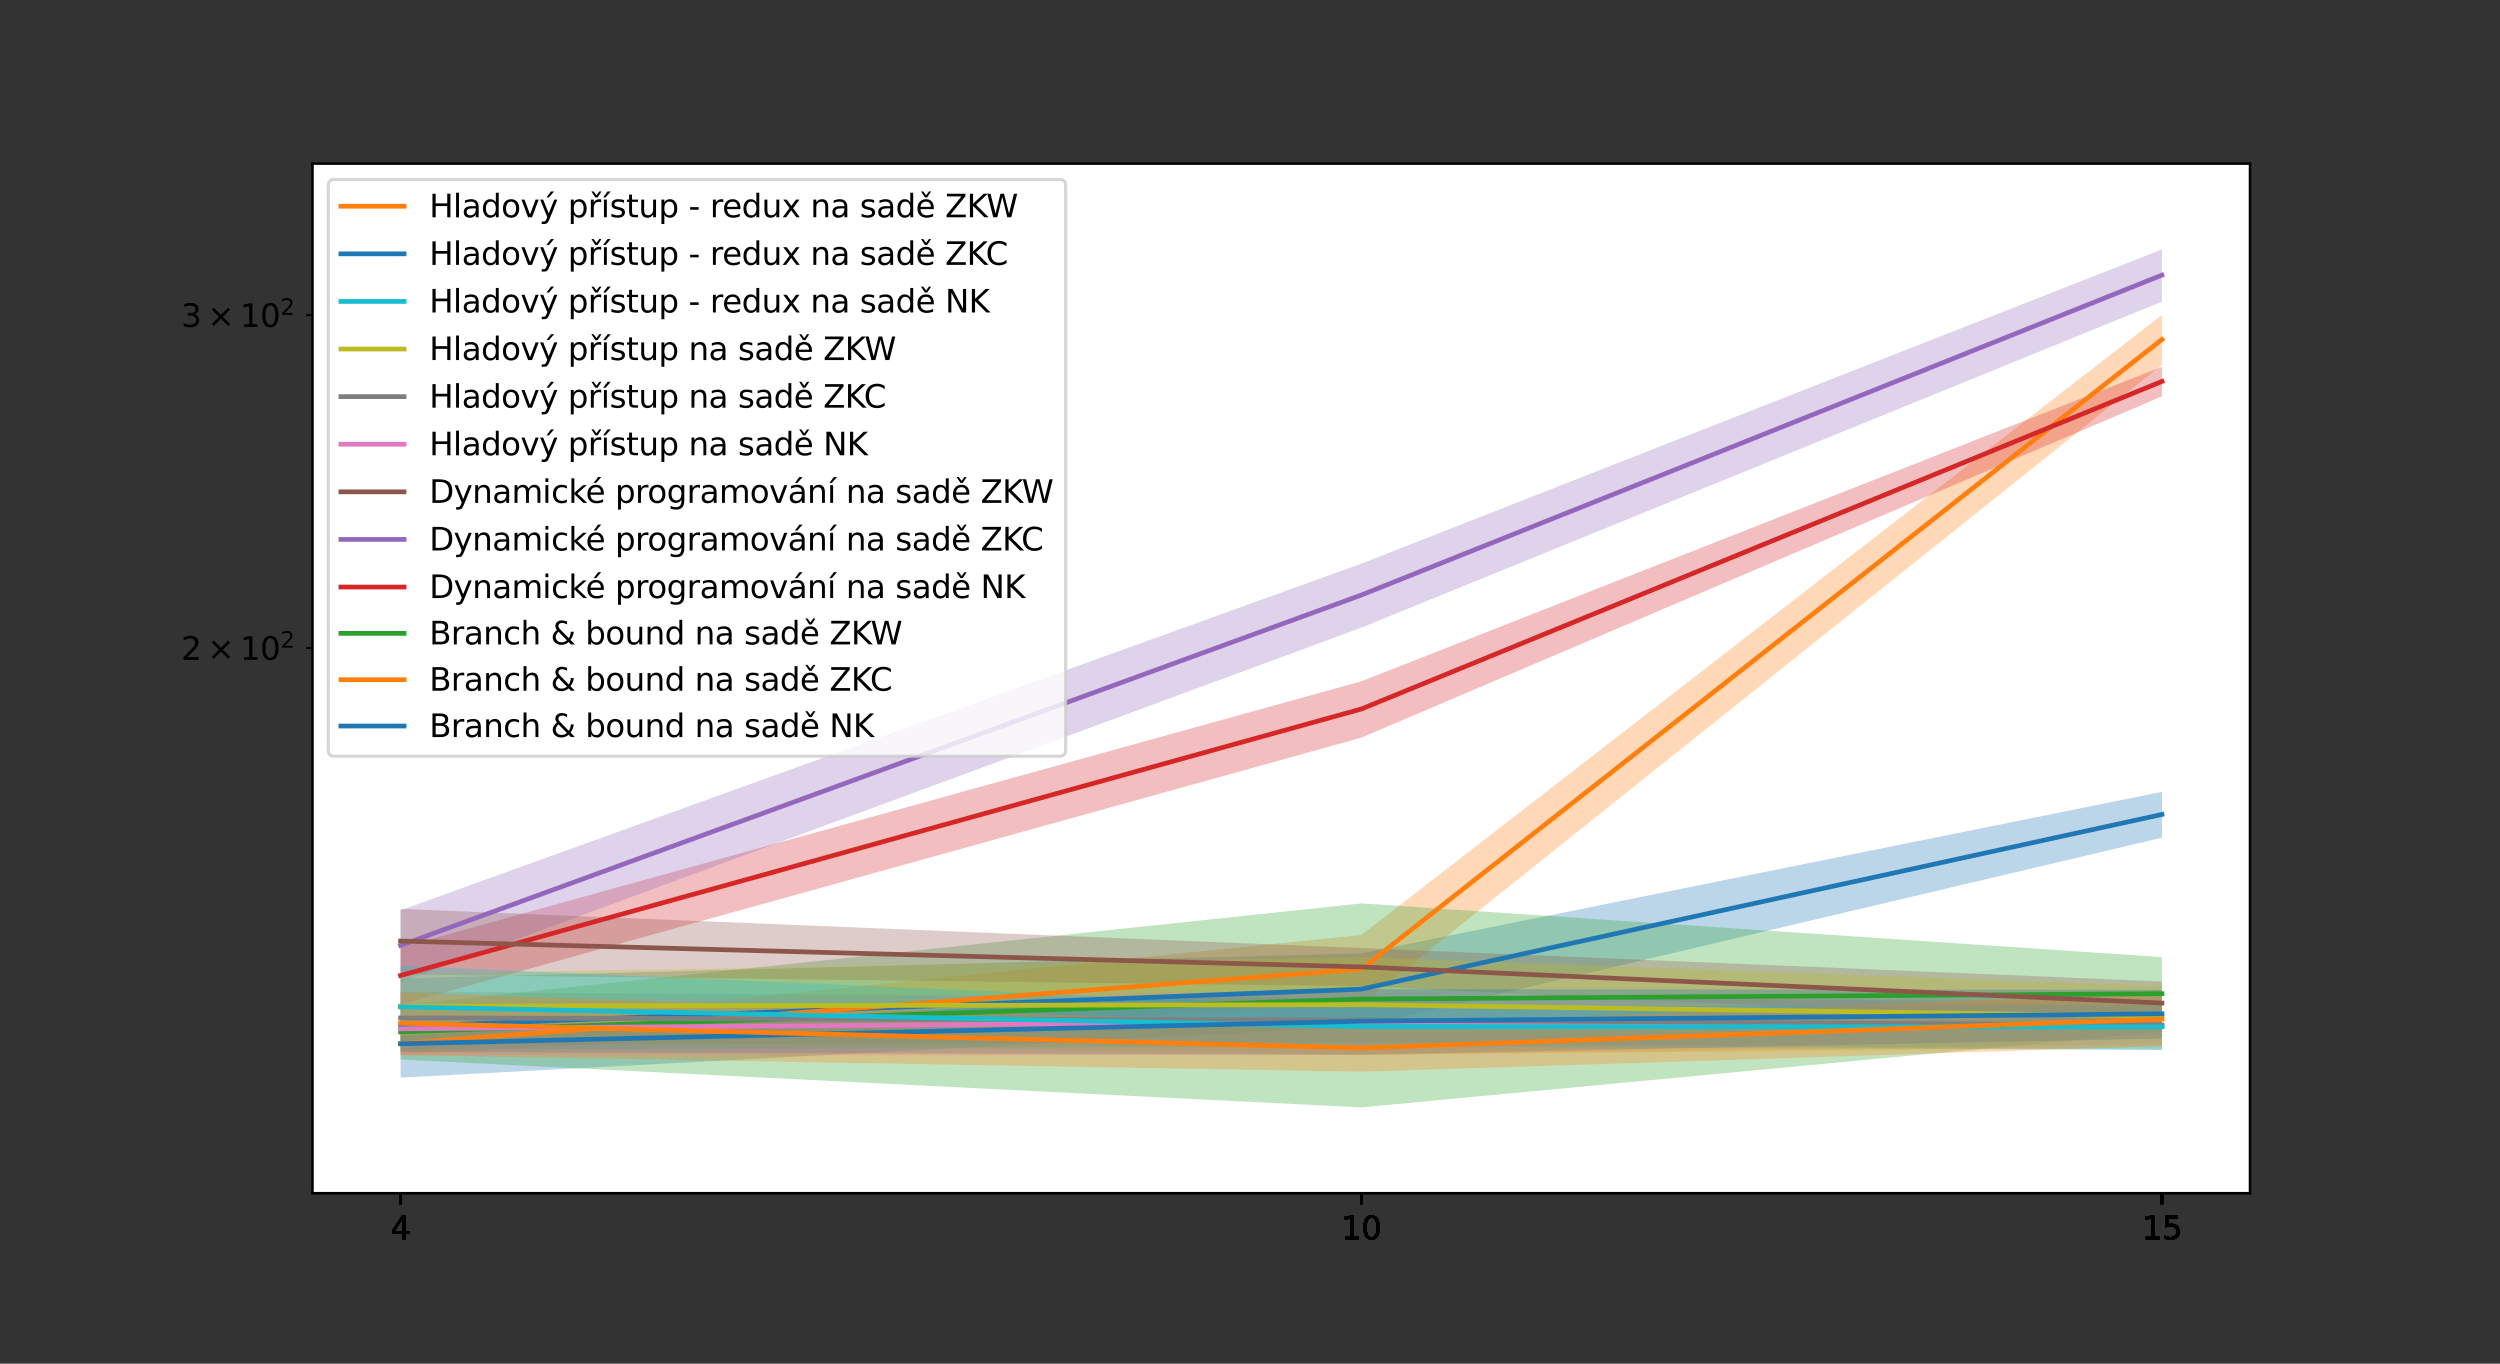<?xml version="1.0" encoding="utf-8" standalone="no"?>
<!DOCTYPE svg PUBLIC "-//W3C//DTD SVG 1.1//EN"
  "http://www.w3.org/Graphics/SVG/1.1/DTD/svg11.dtd">
<svg height="432pt" version="1.1" viewBox="0 0 792 432" width="792pt" xmlns="http://www.w3.org/2000/svg" xmlns:xlink="http://www.w3.org/1999/xlink">
 <rect x="0" y="0" width="792" height="432" fill="#333333" stroke="none"/>
 <defs>
  <style type="text/css">*{stroke-linecap:butt;stroke-linejoin:round;}</style>
 </defs>
 <g id="figure_1">
  <g id="patch_1">
   <path d="M 0 432 
L 792 432 
L 792 0 
L 0 0 
z
" style="fill:none;"/>
  </g>
  <g id="axes_1">
   <g id="patch_2">
    <path d="M 99 378 
L 712.8 378 
L 712.8 51.84 
L 99 51.84 
z
" style="fill:#ffffff;"/>
   </g>
   <g id="PolyCollection_1">
    <path clip-path="url(#pf0e5be1312)" d="M 126.9 341.39 
L 126.9 309.968 
L 431.264 302.02 
L 684.9 250.852 
L 684.9 265.38 
L 684.9 265.38 
L 431.264 325.205 
L 126.9 341.39 
z
" style="fill:#1f77b4;fill-opacity:0.3;"/>
   </g>
   <g id="PolyCollection_2">
    <path clip-path="url(#pf0e5be1312)" d="M 126.9 334.034 
L 126.9 327.213 
L 431.264 296.2 
L 684.9 99.759 
L 684.9 115.552 
L 684.9 115.552 
L 431.264 318.206 
L 126.9 334.034 
z
" style="fill:#ff7f0e;fill-opacity:0.3;"/>
   </g>
   <g id="PolyCollection_3">
    <path clip-path="url(#pf0e5be1312)" d="M 126.9 335.661 
L 126.9 318.427 
L 431.264 286.195 
L 684.9 303.211 
L 684.9 326.922 
L 684.9 326.922 
L 431.264 350.82 
L 126.9 335.661 
z
" style="fill:#2ca02c;fill-opacity:0.3;"/>
   </g>
   <g id="PolyCollection_4">
    <path clip-path="url(#pf0e5be1312)" d="M 126.9 318.246 
L 126.9 300.14 
L 431.264 215.839 
L 684.9 116.179 
L 684.9 125.559 
L 684.9 125.559 
L 431.264 233.69 
L 126.9 318.246 
z
" style="fill:#d62728;fill-opacity:0.3;"/>
   </g>
   <g id="PolyCollection_5">
    <path clip-path="url(#pf0e5be1312)" d="M 126.9 311.137 
L 126.9 288.37 
L 431.264 178.57 
L 684.9 79.02 
L 684.9 95.556 
L 684.9 95.556 
L 431.264 198.843 
L 126.9 311.137 
z
" style="fill:#9467bd;fill-opacity:0.3;"/>
   </g>
   <g id="PolyCollection_6">
    <path clip-path="url(#pf0e5be1312)" d="M 126.9 308.726 
L 126.9 287.941 
L 431.264 300.346 
L 684.9 310.942 
L 684.9 324.772 
L 684.9 324.772 
L 431.264 312.43 
L 126.9 308.726 
z
" style="fill:#8c564b;fill-opacity:0.3;"/>
   </g>
   <g id="PolyCollection_7">
    <path clip-path="url(#pf0e5be1312)" d="M 126.9 334.376 
L 126.9 317.705 
L 431.264 313.551 
L 684.9 319.111 
L 684.9 330.812 
L 684.9 330.812 
L 431.264 334.226 
L 126.9 334.376 
z
" style="fill:#e377c2;fill-opacity:0.3;"/>
   </g>
   <g id="PolyCollection_8">
    <path clip-path="url(#pf0e5be1312)" d="M 126.9 331.044 
L 126.9 314.183 
L 431.264 316.286 
L 684.9 317.105 
L 684.9 332.588 
L 684.9 332.588 
L 431.264 330.243 
L 126.9 331.044 
z
" style="fill:#7f7f7f;fill-opacity:0.3;"/>
   </g>
   <g id="PolyCollection_9">
    <path clip-path="url(#pf0e5be1312)" d="M 126.9 329.404 
L 126.9 308.552 
L 431.264 303.268 
L 684.9 312.371 
L 684.9 331.846 
L 684.9 331.846 
L 431.264 334.184 
L 126.9 329.404 
z
" style="fill:#bcbd22;fill-opacity:0.3;"/>
   </g>
   <g id="PolyCollection_10">
    <path clip-path="url(#pf0e5be1312)" d="M 126.9 332.63 
L 126.9 305.992 
L 431.264 319.091 
L 684.9 318.206 
L 684.9 332.651 
L 684.9 332.651 
L 431.264 331.466 
L 126.9 332.63 
z
" style="fill:#17becf;fill-opacity:0.3;"/>
   </g>
   <g id="PolyCollection_11">
    <path clip-path="url(#pf0e5be1312)" d="M 126.9 333.31 
L 126.9 328.045 
L 431.264 313.334 
L 684.9 313.571 
L 684.9 329.006 
L 684.9 329.006 
L 431.264 334.12 
L 126.9 333.31 
z
" style="fill:#1f77b4;fill-opacity:0.3;"/>
   </g>
   <g id="PolyCollection_12">
    <path clip-path="url(#pf0e5be1312)" d="M 126.9 334.269 
L 126.9 314.42 
L 431.264 324.69 
L 684.9 314.578 
L 684.9 331.381 
L 684.9 331.381 
L 431.264 339.51 
L 126.9 334.269 
z
" style="fill:#ff7f0e;fill-opacity:0.3;"/>
   </g>
   <g id="matplotlib.axis_1">
    <g id="xtick_1">
     <g id="line2d_1">
      <defs>
       <path d="M 0 0 
L 0 3.5 
" id="mc6bce3261a" style="stroke:#000000;stroke-width:0.8;"/>
      </defs>
      <g>
       <use style="stroke:#000000;stroke-width:0.8;" x="126.9" xlink:href="#mc6bce3261a" y="378"/>
      </g>
     </g>
     <g id="text_1">
      <!-- 4 -->
      <g transform="translate(123.719 392.598)scale(0.1 -0.1)">
       <defs>
        <path d="M 2419 4116 
L 825 1625 
L 2419 1625 
L 2419 4116 
z
M 2253 4666 
L 3047 4666 
L 3047 1625 
L 3713 1625 
L 3713 1100 
L 3047 1100 
L 3047 0 
L 2419 0 
L 2419 1100 
L 313 1100 
L 313 1709 
L 2253 4666 
z
" id="DejaVuSans-34" transform="scale(0.016)"/>
       </defs>
       <use xlink:href="#DejaVuSans-34"/>
      </g>
     </g>
    </g>
    <g id="xtick_2">
     <g id="line2d_2">
      <g>
       <use style="stroke:#000000;stroke-width:0.8;" x="431.264" xlink:href="#mc6bce3261a" y="378"/>
      </g>
     </g>
     <g id="text_2">
      <!-- 10 -->
      <g transform="translate(424.901 392.598)scale(0.1 -0.1)">
       <defs>
        <path d="M 794 531 
L 1825 531 
L 1825 4091 
L 703 3866 
L 703 4441 
L 1819 4666 
L 2450 4666 
L 2450 531 
L 3481 531 
L 3481 0 
L 794 0 
L 794 531 
z
" id="DejaVuSans-31" transform="scale(0.016)"/>
        <path d="M 2034 4250 
Q 1547 4250 1301 3770 
Q 1056 3291 1056 2328 
Q 1056 1369 1301 889 
Q 1547 409 2034 409 
Q 2525 409 2770 889 
Q 3016 1369 3016 2328 
Q 3016 3291 2770 3770 
Q 2525 4250 2034 4250 
z
M 2034 4750 
Q 2819 4750 3233 4129 
Q 3647 3509 3647 2328 
Q 3647 1150 3233 529 
Q 2819 -91 2034 -91 
Q 1250 -91 836 529 
Q 422 1150 422 2328 
Q 422 3509 836 4129 
Q 1250 4750 2034 4750 
z
" id="DejaVuSans-30" transform="scale(0.016)"/>
       </defs>
       <use xlink:href="#DejaVuSans-31"/>
       <use x="63.623" xlink:href="#DejaVuSans-30"/>
      </g>
     </g>
    </g>
    <g id="xtick_3">
     <g id="line2d_3">
      <g>
       <use style="stroke:#000000;stroke-width:0.8;" x="684.9" xlink:href="#mc6bce3261a" y="378"/>
      </g>
     </g>
     <g id="text_3">
      <!-- 15 -->
      <g transform="translate(678.538 392.598)scale(0.1 -0.1)">
       <defs>
        <path d="M 691 4666 
L 3169 4666 
L 3169 4134 
L 1269 4134 
L 1269 2991 
Q 1406 3038 1543 3061 
Q 1681 3084 1819 3084 
Q 2600 3084 3056 2656 
Q 3513 2228 3513 1497 
Q 3513 744 3044 326 
Q 2575 -91 1722 -91 
Q 1428 -91 1123 -41 
Q 819 9 494 109 
L 494 744 
Q 775 591 1075 516 
Q 1375 441 1709 441 
Q 2250 441 2565 725 
Q 2881 1009 2881 1497 
Q 2881 1984 2565 2268 
Q 2250 2553 1709 2553 
Q 1456 2553 1204 2497 
Q 953 2441 691 2322 
L 691 4666 
z
" id="DejaVuSans-35" transform="scale(0.016)"/>
       </defs>
       <use xlink:href="#DejaVuSans-31"/>
       <use x="63.623" xlink:href="#DejaVuSans-35"/>
      </g>
     </g>
    </g>
    <g id="xtick_4">
     <g id="line2d_4">
      <g>
       <use style="stroke:#000000;stroke-width:0.8;" x="126.9" xlink:href="#mc6bce3261a" y="378"/>
      </g>
     </g>
     <g id="text_4">
      <!-- 4 -->
      <g transform="translate(123.719 392.598)scale(0.1 -0.1)">
       <use xlink:href="#DejaVuSans-34"/>
      </g>
     </g>
    </g>
    <g id="xtick_5">
     <g id="line2d_5">
      <g>
       <use style="stroke:#000000;stroke-width:0.8;" x="431.264" xlink:href="#mc6bce3261a" y="378"/>
      </g>
     </g>
     <g id="text_5">
      <!-- 10 -->
      <g transform="translate(424.901 392.598)scale(0.1 -0.1)">
       <use xlink:href="#DejaVuSans-31"/>
       <use x="63.623" xlink:href="#DejaVuSans-30"/>
      </g>
     </g>
    </g>
    <g id="xtick_6">
     <g id="line2d_6">
      <g>
       <use style="stroke:#000000;stroke-width:0.8;" x="684.9" xlink:href="#mc6bce3261a" y="378"/>
      </g>
     </g>
     <g id="text_6">
      <!-- 15 -->
      <g transform="translate(678.538 392.598)scale(0.1 -0.1)">
       <use xlink:href="#DejaVuSans-31"/>
       <use x="63.623" xlink:href="#DejaVuSans-35"/>
      </g>
     </g>
    </g>
    <g id="xtick_7">
     <g id="line2d_7">
      <g>
       <use style="stroke:#000000;stroke-width:0.8;" x="126.9" xlink:href="#mc6bce3261a" y="378"/>
      </g>
     </g>
     <g id="text_7">
      <!-- 4 -->
      <g transform="translate(123.719 392.598)scale(0.1 -0.1)">
       <use xlink:href="#DejaVuSans-34"/>
      </g>
     </g>
    </g>
    <g id="xtick_8">
     <g id="line2d_8">
      <g>
       <use style="stroke:#000000;stroke-width:0.8;" x="431.264" xlink:href="#mc6bce3261a" y="378"/>
      </g>
     </g>
     <g id="text_8">
      <!-- 10 -->
      <g transform="translate(424.901 392.598)scale(0.1 -0.1)">
       <use xlink:href="#DejaVuSans-31"/>
       <use x="63.623" xlink:href="#DejaVuSans-30"/>
      </g>
     </g>
    </g>
    <g id="xtick_9">
     <g id="line2d_9">
      <g>
       <use style="stroke:#000000;stroke-width:0.8;" x="684.9" xlink:href="#mc6bce3261a" y="378"/>
      </g>
     </g>
     <g id="text_9">
      <!-- 15 -->
      <g transform="translate(678.538 392.598)scale(0.1 -0.1)">
       <use xlink:href="#DejaVuSans-31"/>
       <use x="63.623" xlink:href="#DejaVuSans-35"/>
      </g>
     </g>
    </g>
    <g id="xtick_10">
     <g id="line2d_10">
      <g>
       <use style="stroke:#000000;stroke-width:0.8;" x="126.9" xlink:href="#mc6bce3261a" y="378"/>
      </g>
     </g>
     <g id="text_10">
      <!-- 4 -->
      <g transform="translate(123.719 392.598)scale(0.1 -0.1)">
       <use xlink:href="#DejaVuSans-34"/>
      </g>
     </g>
    </g>
    <g id="xtick_11">
     <g id="line2d_11">
      <g>
       <use style="stroke:#000000;stroke-width:0.8;" x="431.264" xlink:href="#mc6bce3261a" y="378"/>
      </g>
     </g>
     <g id="text_11">
      <!-- 10 -->
      <g transform="translate(424.901 392.598)scale(0.1 -0.1)">
       <use xlink:href="#DejaVuSans-31"/>
       <use x="63.623" xlink:href="#DejaVuSans-30"/>
      </g>
     </g>
    </g>
    <g id="xtick_12">
     <g id="line2d_12">
      <g>
       <use style="stroke:#000000;stroke-width:0.8;" x="684.9" xlink:href="#mc6bce3261a" y="378"/>
      </g>
     </g>
     <g id="text_12">
      <!-- 15 -->
      <g transform="translate(678.538 392.598)scale(0.1 -0.1)">
       <use xlink:href="#DejaVuSans-31"/>
       <use x="63.623" xlink:href="#DejaVuSans-35"/>
      </g>
     </g>
    </g>
    <g id="xtick_13">
     <g id="line2d_13">
      <g>
       <use style="stroke:#000000;stroke-width:0.8;" x="126.9" xlink:href="#mc6bce3261a" y="378"/>
      </g>
     </g>
     <g id="text_13">
      <!-- 4 -->
      <g transform="translate(123.719 392.598)scale(0.1 -0.1)">
       <use xlink:href="#DejaVuSans-34"/>
      </g>
     </g>
    </g>
    <g id="xtick_14">
     <g id="line2d_14">
      <g>
       <use style="stroke:#000000;stroke-width:0.8;" x="431.264" xlink:href="#mc6bce3261a" y="378"/>
      </g>
     </g>
     <g id="text_14">
      <!-- 10 -->
      <g transform="translate(424.901 392.598)scale(0.1 -0.1)">
       <use xlink:href="#DejaVuSans-31"/>
       <use x="63.623" xlink:href="#DejaVuSans-30"/>
      </g>
     </g>
    </g>
    <g id="xtick_15">
     <g id="line2d_15">
      <g>
       <use style="stroke:#000000;stroke-width:0.8;" x="684.9" xlink:href="#mc6bce3261a" y="378"/>
      </g>
     </g>
     <g id="text_15">
      <!-- 15 -->
      <g transform="translate(678.538 392.598)scale(0.1 -0.1)">
       <use xlink:href="#DejaVuSans-31"/>
       <use x="63.623" xlink:href="#DejaVuSans-35"/>
      </g>
     </g>
    </g>
    <g id="xtick_16">
     <g id="line2d_16">
      <g>
       <use style="stroke:#000000;stroke-width:0.8;" x="126.9" xlink:href="#mc6bce3261a" y="378"/>
      </g>
     </g>
     <g id="text_16">
      <!-- 4 -->
      <g transform="translate(123.719 392.598)scale(0.1 -0.1)">
       <use xlink:href="#DejaVuSans-34"/>
      </g>
     </g>
    </g>
    <g id="xtick_17">
     <g id="line2d_17">
      <g>
       <use style="stroke:#000000;stroke-width:0.8;" x="431.264" xlink:href="#mc6bce3261a" y="378"/>
      </g>
     </g>
     <g id="text_17">
      <!-- 10 -->
      <g transform="translate(424.901 392.598)scale(0.1 -0.1)">
       <use xlink:href="#DejaVuSans-31"/>
       <use x="63.623" xlink:href="#DejaVuSans-30"/>
      </g>
     </g>
    </g>
    <g id="xtick_18">
     <g id="line2d_18">
      <g>
       <use style="stroke:#000000;stroke-width:0.8;" x="684.9" xlink:href="#mc6bce3261a" y="378"/>
      </g>
     </g>
     <g id="text_18">
      <!-- 15 -->
      <g transform="translate(678.538 392.598)scale(0.1 -0.1)">
       <use xlink:href="#DejaVuSans-31"/>
       <use x="63.623" xlink:href="#DejaVuSans-35"/>
      </g>
     </g>
    </g>
    <g id="xtick_19">
     <g id="line2d_19">
      <g>
       <use style="stroke:#000000;stroke-width:0.8;" x="126.9" xlink:href="#mc6bce3261a" y="378"/>
      </g>
     </g>
     <g id="text_19">
      <!-- 4 -->
      <g transform="translate(123.719 392.598)scale(0.1 -0.1)">
       <use xlink:href="#DejaVuSans-34"/>
      </g>
     </g>
    </g>
    <g id="xtick_20">
     <g id="line2d_20">
      <g>
       <use style="stroke:#000000;stroke-width:0.8;" x="431.264" xlink:href="#mc6bce3261a" y="378"/>
      </g>
     </g>
     <g id="text_20">
      <!-- 10 -->
      <g transform="translate(424.901 392.598)scale(0.1 -0.1)">
       <use xlink:href="#DejaVuSans-31"/>
       <use x="63.623" xlink:href="#DejaVuSans-30"/>
      </g>
     </g>
    </g>
    <g id="xtick_21">
     <g id="line2d_21">
      <g>
       <use style="stroke:#000000;stroke-width:0.8;" x="684.9" xlink:href="#mc6bce3261a" y="378"/>
      </g>
     </g>
     <g id="text_21">
      <!-- 15 -->
      <g transform="translate(678.538 392.598)scale(0.1 -0.1)">
       <use xlink:href="#DejaVuSans-31"/>
       <use x="63.623" xlink:href="#DejaVuSans-35"/>
      </g>
     </g>
    </g>
    <g id="xtick_22">
     <g id="line2d_22">
      <g>
       <use style="stroke:#000000;stroke-width:0.8;" x="126.9" xlink:href="#mc6bce3261a" y="378"/>
      </g>
     </g>
     <g id="text_22">
      <!-- 4 -->
      <g transform="translate(123.719 392.598)scale(0.1 -0.1)">
       <use xlink:href="#DejaVuSans-34"/>
      </g>
     </g>
    </g>
    <g id="xtick_23">
     <g id="line2d_23">
      <g>
       <use style="stroke:#000000;stroke-width:0.8;" x="431.264" xlink:href="#mc6bce3261a" y="378"/>
      </g>
     </g>
     <g id="text_23">
      <!-- 10 -->
      <g transform="translate(424.901 392.598)scale(0.1 -0.1)">
       <use xlink:href="#DejaVuSans-31"/>
       <use x="63.623" xlink:href="#DejaVuSans-30"/>
      </g>
     </g>
    </g>
    <g id="xtick_24">
     <g id="line2d_24">
      <g>
       <use style="stroke:#000000;stroke-width:0.8;" x="684.9" xlink:href="#mc6bce3261a" y="378"/>
      </g>
     </g>
     <g id="text_24">
      <!-- 15 -->
      <g transform="translate(678.538 392.598)scale(0.1 -0.1)">
       <use xlink:href="#DejaVuSans-31"/>
       <use x="63.623" xlink:href="#DejaVuSans-35"/>
      </g>
     </g>
    </g>
    <g id="xtick_25">
     <g id="line2d_25">
      <g>
       <use style="stroke:#000000;stroke-width:0.8;" x="126.9" xlink:href="#mc6bce3261a" y="378"/>
      </g>
     </g>
     <g id="text_25">
      <!-- 4 -->
      <g transform="translate(123.719 392.598)scale(0.1 -0.1)">
       <use xlink:href="#DejaVuSans-34"/>
      </g>
     </g>
    </g>
    <g id="xtick_26">
     <g id="line2d_26">
      <g>
       <use style="stroke:#000000;stroke-width:0.8;" x="431.264" xlink:href="#mc6bce3261a" y="378"/>
      </g>
     </g>
     <g id="text_26">
      <!-- 10 -->
      <g transform="translate(424.901 392.598)scale(0.1 -0.1)">
       <use xlink:href="#DejaVuSans-31"/>
       <use x="63.623" xlink:href="#DejaVuSans-30"/>
      </g>
     </g>
    </g>
    <g id="xtick_27">
     <g id="line2d_27">
      <g>
       <use style="stroke:#000000;stroke-width:0.8;" x="684.9" xlink:href="#mc6bce3261a" y="378"/>
      </g>
     </g>
     <g id="text_27">
      <!-- 15 -->
      <g transform="translate(678.538 392.598)scale(0.1 -0.1)">
       <use xlink:href="#DejaVuSans-31"/>
       <use x="63.623" xlink:href="#DejaVuSans-35"/>
      </g>
     </g>
    </g>
    <g id="xtick_28">
     <g id="line2d_28">
      <g>
       <use style="stroke:#000000;stroke-width:0.8;" x="126.9" xlink:href="#mc6bce3261a" y="378"/>
      </g>
     </g>
     <g id="text_28">
      <!-- 4 -->
      <g transform="translate(123.719 392.598)scale(0.1 -0.1)">
       <use xlink:href="#DejaVuSans-34"/>
      </g>
     </g>
    </g>
    <g id="xtick_29">
     <g id="line2d_29">
      <g>
       <use style="stroke:#000000;stroke-width:0.8;" x="431.264" xlink:href="#mc6bce3261a" y="378"/>
      </g>
     </g>
     <g id="text_29">
      <!-- 10 -->
      <g transform="translate(424.901 392.598)scale(0.1 -0.1)">
       <use xlink:href="#DejaVuSans-31"/>
       <use x="63.623" xlink:href="#DejaVuSans-30"/>
      </g>
     </g>
    </g>
    <g id="xtick_30">
     <g id="line2d_30">
      <g>
       <use style="stroke:#000000;stroke-width:0.8;" x="684.9" xlink:href="#mc6bce3261a" y="378"/>
      </g>
     </g>
     <g id="text_30">
      <!-- 15 -->
      <g transform="translate(678.538 392.598)scale(0.1 -0.1)">
       <use xlink:href="#DejaVuSans-31"/>
       <use x="63.623" xlink:href="#DejaVuSans-35"/>
      </g>
     </g>
    </g>
    <g id="xtick_31">
     <g id="line2d_31">
      <g>
       <use style="stroke:#000000;stroke-width:0.8;" x="126.9" xlink:href="#mc6bce3261a" y="378"/>
      </g>
     </g>
     <g id="text_31">
      <!-- 4 -->
      <g transform="translate(123.719 392.598)scale(0.1 -0.1)">
       <use xlink:href="#DejaVuSans-34"/>
      </g>
     </g>
    </g>
    <g id="xtick_32">
     <g id="line2d_32">
      <g>
       <use style="stroke:#000000;stroke-width:0.8;" x="431.264" xlink:href="#mc6bce3261a" y="378"/>
      </g>
     </g>
     <g id="text_32">
      <!-- 10 -->
      <g transform="translate(424.901 392.598)scale(0.1 -0.1)">
       <use xlink:href="#DejaVuSans-31"/>
       <use x="63.623" xlink:href="#DejaVuSans-30"/>
      </g>
     </g>
    </g>
    <g id="xtick_33">
     <g id="line2d_33">
      <g>
       <use style="stroke:#000000;stroke-width:0.8;" x="684.9" xlink:href="#mc6bce3261a" y="378"/>
      </g>
     </g>
     <g id="text_33">
      <!-- 15 -->
      <g transform="translate(678.538 392.598)scale(0.1 -0.1)">
       <use xlink:href="#DejaVuSans-31"/>
       <use x="63.623" xlink:href="#DejaVuSans-35"/>
      </g>
     </g>
    </g>
    <g id="xtick_34">
     <g id="line2d_34">
      <g>
       <use style="stroke:#000000;stroke-width:0.8;" x="126.9" xlink:href="#mc6bce3261a" y="378"/>
      </g>
     </g>
     <g id="text_34">
      <!-- 4 -->
      <g transform="translate(123.719 392.598)scale(0.1 -0.1)">
       <use xlink:href="#DejaVuSans-34"/>
      </g>
     </g>
    </g>
    <g id="xtick_35">
     <g id="line2d_35">
      <g>
       <use style="stroke:#000000;stroke-width:0.8;" x="431.264" xlink:href="#mc6bce3261a" y="378"/>
      </g>
     </g>
     <g id="text_35">
      <!-- 10 -->
      <g transform="translate(424.901 392.598)scale(0.1 -0.1)">
       <use xlink:href="#DejaVuSans-31"/>
       <use x="63.623" xlink:href="#DejaVuSans-30"/>
      </g>
     </g>
    </g>
    <g id="xtick_36">
     <g id="line2d_36">
      <g>
       <use style="stroke:#000000;stroke-width:0.8;" x="684.9" xlink:href="#mc6bce3261a" y="378"/>
      </g>
     </g>
     <g id="text_36">
      <!-- 15 -->
      <g transform="translate(678.538 392.598)scale(0.1 -0.1)">
       <use xlink:href="#DejaVuSans-31"/>
       <use x="63.623" xlink:href="#DejaVuSans-35"/>
      </g>
     </g>
    </g>
   </g>
   <g id="matplotlib.axis_2">
    <g id="ytick_1">
     <g id="line2d_37">
      <defs>
       <path d="M 0 0 
L -2 0 
" id="m738d8f7326" style="stroke:#000000;stroke-width:0.6;"/>
      </defs>
      <g>
       <use style="stroke:#000000;stroke-width:0.6;" x="99" xlink:href="#m738d8f7326" y="205.303"/>
      </g>
     </g>
     <g id="text_37">
      <!-- $\mathdefault{2\times10^{2}}$ -->
      <g transform="translate(57.4 209.102)scale(0.1 -0.1)">
       <defs>
        <path d="M 1228 531 
L 3431 531 
L 3431 0 
L 469 0 
L 469 531 
Q 828 903 1448 1529 
Q 2069 2156 2228 2338 
Q 2531 2678 2651 2914 
Q 2772 3150 2772 3378 
Q 2772 3750 2511 3984 
Q 2250 4219 1831 4219 
Q 1534 4219 1204 4116 
Q 875 4013 500 3803 
L 500 4441 
Q 881 4594 1212 4672 
Q 1544 4750 1819 4750 
Q 2544 4750 2975 4387 
Q 3406 4025 3406 3419 
Q 3406 3131 3298 2873 
Q 3191 2616 2906 2266 
Q 2828 2175 2409 1742 
Q 1991 1309 1228 531 
z
" id="DejaVuSans-32" transform="scale(0.016)"/>
        <path d="M 4488 3438 
L 3059 2003 
L 4488 575 
L 4116 197 
L 2681 1631 
L 1247 197 
L 878 575 
L 2303 2003 
L 878 3438 
L 1247 3816 
L 2681 2381 
L 4116 3816 
L 4488 3438 
z
" id="DejaVuSans-d7" transform="scale(0.016)"/>
       </defs>
       <use transform="translate(0 0.766)" xlink:href="#DejaVuSans-32"/>
       <use transform="translate(83.105 0.766)" xlink:href="#DejaVuSans-d7"/>
       <use transform="translate(186.377 0.766)" xlink:href="#DejaVuSans-31"/>
       <use transform="translate(250 0.766)" xlink:href="#DejaVuSans-30"/>
       <use transform="translate(314.58 39.047)scale(0.7)" xlink:href="#DejaVuSans-32"/>
      </g>
     </g>
    </g>
    <g id="ytick_2">
     <g id="line2d_38">
      <g>
       <use style="stroke:#000000;stroke-width:0.6;" x="99" xlink:href="#m738d8f7326" y="99.846"/>
      </g>
     </g>
     <g id="text_38">
      <!-- $\mathdefault{3\times10^{2}}$ -->
      <g transform="translate(57.4 103.645)scale(0.1 -0.1)">
       <defs>
        <path d="M 2597 2516 
Q 3050 2419 3304 2112 
Q 3559 1806 3559 1356 
Q 3559 666 3084 287 
Q 2609 -91 1734 -91 
Q 1441 -91 1130 -33 
Q 819 25 488 141 
L 488 750 
Q 750 597 1062 519 
Q 1375 441 1716 441 
Q 2309 441 2620 675 
Q 2931 909 2931 1356 
Q 2931 1769 2642 2001 
Q 2353 2234 1838 2234 
L 1294 2234 
L 1294 2753 
L 1863 2753 
Q 2328 2753 2575 2939 
Q 2822 3125 2822 3475 
Q 2822 3834 2567 4026 
Q 2313 4219 1838 4219 
Q 1578 4219 1281 4162 
Q 984 4106 628 3988 
L 628 4550 
Q 988 4650 1302 4700 
Q 1616 4750 1894 4750 
Q 2613 4750 3031 4423 
Q 3450 4097 3450 3541 
Q 3450 3153 3228 2886 
Q 3006 2619 2597 2516 
z
" id="DejaVuSans-33" transform="scale(0.016)"/>
       </defs>
       <use transform="translate(0 0.766)" xlink:href="#DejaVuSans-33"/>
       <use transform="translate(83.105 0.766)" xlink:href="#DejaVuSans-d7"/>
       <use transform="translate(186.377 0.766)" xlink:href="#DejaVuSans-31"/>
       <use transform="translate(250 0.766)" xlink:href="#DejaVuSans-30"/>
       <use transform="translate(314.58 39.047)scale(0.7)" xlink:href="#DejaVuSans-32"/>
      </g>
     </g>
    </g>
   </g>
   <g id="line2d_39">
    <path clip-path="url(#pf0e5be1312)" d="M 126.9 325.205 
L 431.264 313.354 
L 684.9 258.014 
" style="fill:none;stroke:#1f77b4;stroke-linecap:square;stroke-width:1.5;"/>
   </g>
   <g id="line2d_40">
    <path clip-path="url(#pf0e5be1312)" d="M 126.9 330.601 
L 431.264 306.971 
L 684.9 107.536 
" style="fill:none;stroke:#ff7f0e;stroke-linecap:square;stroke-width:1.5;"/>
   </g>
   <g id="line2d_41">
    <path clip-path="url(#pf0e5be1312)" d="M 126.9 326.901 
L 431.264 316.506 
L 684.9 314.796 
" style="fill:none;stroke:#2ca02c;stroke-linecap:square;stroke-width:1.5;"/>
   </g>
   <g id="line2d_42">
    <path clip-path="url(#pf0e5be1312)" d="M 126.9 309.036 
L 431.264 224.612 
L 684.9 120.827 
" style="fill:none;stroke:#d62728;stroke-linecap:square;stroke-width:1.5;"/>
   </g>
   <g id="line2d_43">
    <path clip-path="url(#pf0e5be1312)" d="M 126.9 299.504 
L 431.264 188.509 
L 684.9 87.156 
" style="fill:none;stroke:#9467bd;stroke-linecap:square;stroke-width:1.5;"/>
   </g>
   <g id="line2d_44">
    <path clip-path="url(#pf0e5be1312)" d="M 126.9 298.126 
L 431.264 306.318 
L 684.9 317.765 
" style="fill:none;stroke:#8c564b;stroke-linecap:square;stroke-width:1.5;"/>
   </g>
   <g id="line2d_45">
    <path clip-path="url(#pf0e5be1312)" d="M 126.9 325.907 
L 431.264 323.683 
L 684.9 324.896 
" style="fill:none;stroke:#e377c2;stroke-linecap:square;stroke-width:1.5;"/>
   </g>
   <g id="line2d_46">
    <path clip-path="url(#pf0e5be1312)" d="M 126.9 322.477 
L 431.264 323.171 
L 684.9 324.731 
" style="fill:none;stroke:#7f7f7f;stroke-linecap:square;stroke-width:1.5;"/>
   </g>
   <g id="line2d_47">
    <path clip-path="url(#pf0e5be1312)" d="M 126.9 318.769 
L 431.264 318.267 
L 684.9 321.926 
" style="fill:none;stroke:#bcbd22;stroke-linecap:square;stroke-width:1.5;"/>
   </g>
   <g id="line2d_48">
    <path clip-path="url(#pf0e5be1312)" d="M 126.9 318.97 
L 431.264 325.205 
L 684.9 325.329 
" style="fill:none;stroke:#17becf;stroke-linecap:square;stroke-width:1.5;"/>
   </g>
   <g id="line2d_49">
    <path clip-path="url(#pf0e5be1312)" d="M 126.9 330.664 
L 431.264 323.519 
L 684.9 321.174 
" style="fill:none;stroke:#1f77b4;stroke-linecap:square;stroke-width:1.5;"/>
   </g>
   <g id="line2d_50">
    <path clip-path="url(#pf0e5be1312)" d="M 126.9 324.155 
L 431.264 331.994 
L 684.9 322.844 
" style="fill:none;stroke:#ff7f0e;stroke-linecap:square;stroke-width:1.5;"/>
   </g>
   <g id="patch_3">
    <path d="M 99 378 
L 99 51.84 
" style="fill:none;stroke:#000000;stroke-linecap:square;stroke-linejoin:miter;stroke-width:0.8;"/>
   </g>
   <g id="patch_4">
    <path d="M 712.8 378 
L 712.8 51.84 
" style="fill:none;stroke:#000000;stroke-linecap:square;stroke-linejoin:miter;stroke-width:0.8;"/>
   </g>
   <g id="patch_5">
    <path d="M 99 378 
L 712.8 378 
" style="fill:none;stroke:#000000;stroke-linecap:square;stroke-linejoin:miter;stroke-width:0.8;"/>
   </g>
   <g id="patch_6">
    <path d="M 99 51.84 
L 712.8 51.84 
" style="fill:none;stroke:#000000;stroke-linecap:square;stroke-linejoin:miter;stroke-width:0.8;"/>
   </g>
   <g id="legend_1">
    <g id="patch_7">
     <path d="M 106 239.577 
L 335.595 239.577 
Q 337.595 239.577 337.595 237.577 
L 337.595 58.84 
Q 337.595 56.84 335.595 56.84 
L 106 56.84 
Q 104 56.84 104 58.84 
L 104 237.577 
Q 104 239.577 106 239.577 
z
" style="fill:#ffffff;opacity:0.8;stroke:#cccccc;stroke-linejoin:miter;"/>
    </g>
    <g id="line2d_51">
     <path d="M 108 65.338 
L 128 65.338 
" style="fill:none;stroke:#ff7f0e;stroke-linecap:square;stroke-width:1.5;"/>
    </g>
    <g id="line2d_52"/>
    <g id="text_39">
     <!-- Hladový přístup - redux na sadě ZKW -->
     <g transform="translate(136 68.838)scale(0.1 -0.1)">
      <defs>
       <path d="M 628 4666 
L 1259 4666 
L 1259 2753 
L 3553 2753 
L 3553 4666 
L 4184 4666 
L 4184 0 
L 3553 0 
L 3553 2222 
L 1259 2222 
L 1259 0 
L 628 0 
L 628 4666 
z
" id="DejaVuSans-48" transform="scale(0.016)"/>
       <path d="M 603 4863 
L 1178 4863 
L 1178 0 
L 603 0 
L 603 4863 
z
" id="DejaVuSans-6c" transform="scale(0.016)"/>
       <path d="M 2194 1759 
Q 1497 1759 1228 1600 
Q 959 1441 959 1056 
Q 959 750 1161 570 
Q 1363 391 1709 391 
Q 2188 391 2477 730 
Q 2766 1069 2766 1631 
L 2766 1759 
L 2194 1759 
z
M 3341 1997 
L 3341 0 
L 2766 0 
L 2766 531 
Q 2569 213 2275 61 
Q 1981 -91 1556 -91 
Q 1019 -91 701 211 
Q 384 513 384 1019 
Q 384 1609 779 1909 
Q 1175 2209 1959 2209 
L 2766 2209 
L 2766 2266 
Q 2766 2663 2505 2880 
Q 2244 3097 1772 3097 
Q 1472 3097 1187 3025 
Q 903 2953 641 2809 
L 641 3341 
Q 956 3463 1253 3523 
Q 1550 3584 1831 3584 
Q 2591 3584 2966 3190 
Q 3341 2797 3341 1997 
z
" id="DejaVuSans-61" transform="scale(0.016)"/>
       <path d="M 2906 2969 
L 2906 4863 
L 3481 4863 
L 3481 0 
L 2906 0 
L 2906 525 
Q 2725 213 2448 61 
Q 2172 -91 1784 -91 
Q 1150 -91 751 415 
Q 353 922 353 1747 
Q 353 2572 751 3078 
Q 1150 3584 1784 3584 
Q 2172 3584 2448 3432 
Q 2725 3281 2906 2969 
z
M 947 1747 
Q 947 1113 1208 752 
Q 1469 391 1925 391 
Q 2381 391 2643 752 
Q 2906 1113 2906 1747 
Q 2906 2381 2643 2742 
Q 2381 3103 1925 3103 
Q 1469 3103 1208 2742 
Q 947 2381 947 1747 
z
" id="DejaVuSans-64" transform="scale(0.016)"/>
       <path d="M 1959 3097 
Q 1497 3097 1228 2736 
Q 959 2375 959 1747 
Q 959 1119 1226 758 
Q 1494 397 1959 397 
Q 2419 397 2687 759 
Q 2956 1122 2956 1747 
Q 2956 2369 2687 2733 
Q 2419 3097 1959 3097 
z
M 1959 3584 
Q 2709 3584 3137 3096 
Q 3566 2609 3566 1747 
Q 3566 888 3137 398 
Q 2709 -91 1959 -91 
Q 1206 -91 779 398 
Q 353 888 353 1747 
Q 353 2609 779 3096 
Q 1206 3584 1959 3584 
z
" id="DejaVuSans-6f" transform="scale(0.016)"/>
       <path d="M 191 3500 
L 800 3500 
L 1894 563 
L 2988 3500 
L 3597 3500 
L 2284 0 
L 1503 0 
L 191 3500 
z
" id="DejaVuSans-76" transform="scale(0.016)"/>
       <path d="M 2059 -325 
Q 1816 -950 1584 -1140 
Q 1353 -1331 966 -1331 
L 506 -1331 
L 506 -850 
L 844 -850 
Q 1081 -850 1212 -737 
Q 1344 -625 1503 -206 
L 1606 56 
L 191 3500 
L 800 3500 
L 1894 763 
L 2988 3500 
L 3597 3500 
L 2059 -325 
z
M 2330 5119 
L 2952 5119 
L 1934 3944 
L 1455 3944 
L 2330 5119 
z
" id="DejaVuSans-fd" transform="scale(0.016)"/>
       <path id="DejaVuSans-20" transform="scale(0.016)"/>
       <path d="M 1159 525 
L 1159 -1331 
L 581 -1331 
L 581 3500 
L 1159 3500 
L 1159 2969 
Q 1341 3281 1617 3432 
Q 1894 3584 2278 3584 
Q 2916 3584 3314 3078 
Q 3713 2572 3713 1747 
Q 3713 922 3314 415 
Q 2916 -91 2278 -91 
Q 1894 -91 1617 61 
Q 1341 213 1159 525 
z
M 3116 1747 
Q 3116 2381 2855 2742 
Q 2594 3103 2138 3103 
Q 1681 3103 1420 2742 
Q 1159 2381 1159 1747 
Q 1159 1113 1420 752 
Q 1681 391 2138 391 
Q 2594 391 2855 752 
Q 3116 1113 3116 1747 
z
" id="DejaVuSans-70" transform="scale(0.016)"/>
       <path d="M 2631 2963 
Q 2534 3019 2420 3045 
Q 2306 3072 2169 3072 
Q 1681 3072 1420 2755 
Q 1159 2438 1159 1844 
L 1159 0 
L 581 0 
L 581 3500 
L 1159 3500 
L 1159 2956 
Q 1341 3275 1631 3429 
Q 1922 3584 2338 3584 
Q 2397 3584 2469 3576 
Q 2541 3569 2628 3553 
L 2631 2963 
z
M 1457 3944 
L 691 5119 
L 1126 5119 
L 1688 4353 
L 2251 5119 
L 2685 5119 
L 1919 3944 
L 1457 3944 
z
" id="DejaVuSans-159" transform="scale(0.016)"/>
       <path d="M 1322 5119 
L 1944 5119 
L 926 3944 
L 447 3944 
L 1322 5119 
z
M 603 3500 
L 1178 3500 
L 1178 0 
L 603 0 
L 603 3500 
z
M 891 3584 
L 891 3584 
z
" id="DejaVuSans-ed" transform="scale(0.016)"/>
       <path d="M 2834 3397 
L 2834 2853 
Q 2591 2978 2328 3040 
Q 2066 3103 1784 3103 
Q 1356 3103 1142 2972 
Q 928 2841 928 2578 
Q 928 2378 1081 2264 
Q 1234 2150 1697 2047 
L 1894 2003 
Q 2506 1872 2764 1633 
Q 3022 1394 3022 966 
Q 3022 478 2636 193 
Q 2250 -91 1575 -91 
Q 1294 -91 989 -36 
Q 684 19 347 128 
L 347 722 
Q 666 556 975 473 
Q 1284 391 1588 391 
Q 1994 391 2212 530 
Q 2431 669 2431 922 
Q 2431 1156 2273 1281 
Q 2116 1406 1581 1522 
L 1381 1569 
Q 847 1681 609 1914 
Q 372 2147 372 2553 
Q 372 3047 722 3315 
Q 1072 3584 1716 3584 
Q 2034 3584 2315 3537 
Q 2597 3491 2834 3397 
z
" id="DejaVuSans-73" transform="scale(0.016)"/>
       <path d="M 1172 4494 
L 1172 3500 
L 2356 3500 
L 2356 3053 
L 1172 3053 
L 1172 1153 
Q 1172 725 1289 603 
Q 1406 481 1766 481 
L 2356 481 
L 2356 0 
L 1766 0 
Q 1100 0 847 248 
Q 594 497 594 1153 
L 594 3053 
L 172 3053 
L 172 3500 
L 594 3500 
L 594 4494 
L 1172 4494 
z
" id="DejaVuSans-74" transform="scale(0.016)"/>
       <path d="M 544 1381 
L 544 3500 
L 1119 3500 
L 1119 1403 
Q 1119 906 1312 657 
Q 1506 409 1894 409 
Q 2359 409 2629 706 
Q 2900 1003 2900 1516 
L 2900 3500 
L 3475 3500 
L 3475 0 
L 2900 0 
L 2900 538 
Q 2691 219 2414 64 
Q 2138 -91 1772 -91 
Q 1169 -91 856 284 
Q 544 659 544 1381 
z
M 1991 3584 
L 1991 3584 
z
" id="DejaVuSans-75" transform="scale(0.016)"/>
       <path d="M 313 2009 
L 1997 2009 
L 1997 1497 
L 313 1497 
L 313 2009 
z
" id="DejaVuSans-2d" transform="scale(0.016)"/>
       <path d="M 2631 2963 
Q 2534 3019 2420 3045 
Q 2306 3072 2169 3072 
Q 1681 3072 1420 2755 
Q 1159 2438 1159 1844 
L 1159 0 
L 581 0 
L 581 3500 
L 1159 3500 
L 1159 2956 
Q 1341 3275 1631 3429 
Q 1922 3584 2338 3584 
Q 2397 3584 2469 3576 
Q 2541 3569 2628 3553 
L 2631 2963 
z
" id="DejaVuSans-72" transform="scale(0.016)"/>
       <path d="M 3597 1894 
L 3597 1613 
L 953 1613 
Q 991 1019 1311 708 
Q 1631 397 2203 397 
Q 2534 397 2845 478 
Q 3156 559 3463 722 
L 3463 178 
Q 3153 47 2828 -22 
Q 2503 -91 2169 -91 
Q 1331 -91 842 396 
Q 353 884 353 1716 
Q 353 2575 817 3079 
Q 1281 3584 2069 3584 
Q 2775 3584 3186 3129 
Q 3597 2675 3597 1894 
z
M 3022 2063 
Q 3016 2534 2758 2815 
Q 2500 3097 2075 3097 
Q 1594 3097 1305 2825 
Q 1016 2553 972 2059 
L 3022 2063 
z
" id="DejaVuSans-65" transform="scale(0.016)"/>
       <path d="M 3513 3500 
L 2247 1797 
L 3578 0 
L 2900 0 
L 1881 1375 
L 863 0 
L 184 0 
L 1544 1831 
L 300 3500 
L 978 3500 
L 1906 2253 
L 2834 3500 
L 3513 3500 
z
" id="DejaVuSans-78" transform="scale(0.016)"/>
       <path d="M 3513 2113 
L 3513 0 
L 2938 0 
L 2938 2094 
Q 2938 2591 2744 2837 
Q 2550 3084 2163 3084 
Q 1697 3084 1428 2787 
Q 1159 2491 1159 1978 
L 1159 0 
L 581 0 
L 581 3500 
L 1159 3500 
L 1159 2956 
Q 1366 3272 1645 3428 
Q 1925 3584 2291 3584 
Q 2894 3584 3203 3211 
Q 3513 2838 3513 2113 
z
" id="DejaVuSans-6e" transform="scale(0.016)"/>
       <path d="M 3597 1894 
L 3597 1613 
L 953 1613 
Q 991 1019 1311 708 
Q 1631 397 2203 397 
Q 2534 397 2845 478 
Q 3156 559 3463 722 
L 3463 178 
Q 3153 47 2828 -22 
Q 2503 -91 2169 -91 
Q 1331 -91 842 396 
Q 353 884 353 1716 
Q 353 2575 817 3079 
Q 1281 3584 2069 3584 
Q 2775 3584 3186 3129 
Q 3597 2675 3597 1894 
z
M 3022 2063 
Q 3016 2534 2758 2815 
Q 2500 3097 2075 3097 
Q 1594 3097 1305 2825 
Q 1016 2553 972 2059 
L 3022 2063 
z
M 1833 3944 
L 1067 5119 
L 1502 5119 
L 2064 4353 
L 2627 5119 
L 3061 5119 
L 2295 3944 
L 1833 3944 
z
" id="DejaVuSans-11b" transform="scale(0.016)"/>
       <path d="M 359 4666 
L 4025 4666 
L 4025 4184 
L 1075 531 
L 4097 531 
L 4097 0 
L 288 0 
L 288 481 
L 3238 4134 
L 359 4134 
L 359 4666 
z
" id="DejaVuSans-5a" transform="scale(0.016)"/>
       <path d="M 628 4666 
L 1259 4666 
L 1259 2694 
L 3353 4666 
L 4166 4666 
L 1850 2491 
L 4331 0 
L 3500 0 
L 1259 2247 
L 1259 0 
L 628 0 
L 628 4666 
z
" id="DejaVuSans-4b" transform="scale(0.016)"/>
       <path d="M 213 4666 
L 850 4666 
L 1831 722 
L 2809 4666 
L 3519 4666 
L 4500 722 
L 5478 4666 
L 6119 4666 
L 4947 0 
L 4153 0 
L 3169 4050 
L 2175 0 
L 1381 0 
L 213 4666 
z
" id="DejaVuSans-57" transform="scale(0.016)"/>
      </defs>
      <use xlink:href="#DejaVuSans-48"/>
      <use x="75.195" xlink:href="#DejaVuSans-6c"/>
      <use x="102.979" xlink:href="#DejaVuSans-61"/>
      <use x="164.258" xlink:href="#DejaVuSans-64"/>
      <use x="227.734" xlink:href="#DejaVuSans-6f"/>
      <use x="288.916" xlink:href="#DejaVuSans-76"/>
      <use x="348.096" xlink:href="#DejaVuSans-fd"/>
      <use x="407.275" xlink:href="#DejaVuSans-20"/>
      <use x="439.062" xlink:href="#DejaVuSans-70"/>
      <use x="502.539" xlink:href="#DejaVuSans-159"/>
      <use x="543.652" xlink:href="#DejaVuSans-ed"/>
      <use x="571.436" xlink:href="#DejaVuSans-73"/>
      <use x="623.535" xlink:href="#DejaVuSans-74"/>
      <use x="662.744" xlink:href="#DejaVuSans-75"/>
      <use x="726.123" xlink:href="#DejaVuSans-70"/>
      <use x="789.6" xlink:href="#DejaVuSans-20"/>
      <use x="821.387" xlink:href="#DejaVuSans-2d"/>
      <use x="857.471" xlink:href="#DejaVuSans-20"/>
      <use x="889.258" xlink:href="#DejaVuSans-72"/>
      <use x="928.121" xlink:href="#DejaVuSans-65"/>
      <use x="989.645" xlink:href="#DejaVuSans-64"/>
      <use x="1053.121" xlink:href="#DejaVuSans-75"/>
      <use x="1116.5" xlink:href="#DejaVuSans-78"/>
      <use x="1175.68" xlink:href="#DejaVuSans-20"/>
      <use x="1207.467" xlink:href="#DejaVuSans-6e"/>
      <use x="1270.846" xlink:href="#DejaVuSans-61"/>
      <use x="1332.125" xlink:href="#DejaVuSans-20"/>
      <use x="1363.912" xlink:href="#DejaVuSans-73"/>
      <use x="1416.012" xlink:href="#DejaVuSans-61"/>
      <use x="1477.291" xlink:href="#DejaVuSans-64"/>
      <use x="1540.768" xlink:href="#DejaVuSans-11b"/>
      <use x="1602.291" xlink:href="#DejaVuSans-20"/>
      <use x="1634.078" xlink:href="#DejaVuSans-5a"/>
      <use x="1702.584" xlink:href="#DejaVuSans-4b"/>
      <use x="1764.535" xlink:href="#DejaVuSans-57"/>
     </g>
    </g>
    <g id="line2d_53">
     <path d="M 108 80.417 
L 128 80.417 
" style="fill:none;stroke:#1f77b4;stroke-linecap:square;stroke-width:1.5;"/>
    </g>
    <g id="line2d_54"/>
    <g id="text_40">
     <!-- Hladový přístup - redux na sadě ZKC -->
     <g transform="translate(136 83.917)scale(0.1 -0.1)">
      <defs>
       <path d="M 4122 4306 
L 4122 3641 
Q 3803 3938 3442 4084 
Q 3081 4231 2675 4231 
Q 1875 4231 1450 3742 
Q 1025 3253 1025 2328 
Q 1025 1406 1450 917 
Q 1875 428 2675 428 
Q 3081 428 3442 575 
Q 3803 722 4122 1019 
L 4122 359 
Q 3791 134 3420 21 
Q 3050 -91 2638 -91 
Q 1578 -91 968 557 
Q 359 1206 359 2328 
Q 359 3453 968 4101 
Q 1578 4750 2638 4750 
Q 3056 4750 3426 4639 
Q 3797 4528 4122 4306 
z
" id="DejaVuSans-43" transform="scale(0.016)"/>
      </defs>
      <use xlink:href="#DejaVuSans-48"/>
      <use x="75.195" xlink:href="#DejaVuSans-6c"/>
      <use x="102.979" xlink:href="#DejaVuSans-61"/>
      <use x="164.258" xlink:href="#DejaVuSans-64"/>
      <use x="227.734" xlink:href="#DejaVuSans-6f"/>
      <use x="288.916" xlink:href="#DejaVuSans-76"/>
      <use x="348.096" xlink:href="#DejaVuSans-fd"/>
      <use x="407.275" xlink:href="#DejaVuSans-20"/>
      <use x="439.062" xlink:href="#DejaVuSans-70"/>
      <use x="502.539" xlink:href="#DejaVuSans-159"/>
      <use x="543.652" xlink:href="#DejaVuSans-ed"/>
      <use x="571.436" xlink:href="#DejaVuSans-73"/>
      <use x="623.535" xlink:href="#DejaVuSans-74"/>
      <use x="662.744" xlink:href="#DejaVuSans-75"/>
      <use x="726.123" xlink:href="#DejaVuSans-70"/>
      <use x="789.6" xlink:href="#DejaVuSans-20"/>
      <use x="821.387" xlink:href="#DejaVuSans-2d"/>
      <use x="857.471" xlink:href="#DejaVuSans-20"/>
      <use x="889.258" xlink:href="#DejaVuSans-72"/>
      <use x="928.121" xlink:href="#DejaVuSans-65"/>
      <use x="989.645" xlink:href="#DejaVuSans-64"/>
      <use x="1053.121" xlink:href="#DejaVuSans-75"/>
      <use x="1116.5" xlink:href="#DejaVuSans-78"/>
      <use x="1175.68" xlink:href="#DejaVuSans-20"/>
      <use x="1207.467" xlink:href="#DejaVuSans-6e"/>
      <use x="1270.846" xlink:href="#DejaVuSans-61"/>
      <use x="1332.125" xlink:href="#DejaVuSans-20"/>
      <use x="1363.912" xlink:href="#DejaVuSans-73"/>
      <use x="1416.012" xlink:href="#DejaVuSans-61"/>
      <use x="1477.291" xlink:href="#DejaVuSans-64"/>
      <use x="1540.768" xlink:href="#DejaVuSans-11b"/>
      <use x="1602.291" xlink:href="#DejaVuSans-20"/>
      <use x="1634.078" xlink:href="#DejaVuSans-5a"/>
      <use x="1702.584" xlink:href="#DejaVuSans-4b"/>
      <use x="1762.66" xlink:href="#DejaVuSans-43"/>
     </g>
    </g>
    <g id="line2d_55">
     <path d="M 108 95.495 
L 128 95.495 
" style="fill:none;stroke:#17becf;stroke-linecap:square;stroke-width:1.5;"/>
    </g>
    <g id="line2d_56"/>
    <g id="text_41">
     <!-- Hladový přístup - redux na sadě NK -->
     <g transform="translate(136 98.995)scale(0.1 -0.1)">
      <defs>
       <path d="M 628 4666 
L 1478 4666 
L 3547 763 
L 3547 4666 
L 4159 4666 
L 4159 0 
L 3309 0 
L 1241 3903 
L 1241 0 
L 628 0 
L 628 4666 
z
" id="DejaVuSans-4e" transform="scale(0.016)"/>
      </defs>
      <use xlink:href="#DejaVuSans-48"/>
      <use x="75.195" xlink:href="#DejaVuSans-6c"/>
      <use x="102.979" xlink:href="#DejaVuSans-61"/>
      <use x="164.258" xlink:href="#DejaVuSans-64"/>
      <use x="227.734" xlink:href="#DejaVuSans-6f"/>
      <use x="288.916" xlink:href="#DejaVuSans-76"/>
      <use x="348.096" xlink:href="#DejaVuSans-fd"/>
      <use x="407.275" xlink:href="#DejaVuSans-20"/>
      <use x="439.062" xlink:href="#DejaVuSans-70"/>
      <use x="502.539" xlink:href="#DejaVuSans-159"/>
      <use x="543.652" xlink:href="#DejaVuSans-ed"/>
      <use x="571.436" xlink:href="#DejaVuSans-73"/>
      <use x="623.535" xlink:href="#DejaVuSans-74"/>
      <use x="662.744" xlink:href="#DejaVuSans-75"/>
      <use x="726.123" xlink:href="#DejaVuSans-70"/>
      <use x="789.6" xlink:href="#DejaVuSans-20"/>
      <use x="821.387" xlink:href="#DejaVuSans-2d"/>
      <use x="857.471" xlink:href="#DejaVuSans-20"/>
      <use x="889.258" xlink:href="#DejaVuSans-72"/>
      <use x="928.121" xlink:href="#DejaVuSans-65"/>
      <use x="989.645" xlink:href="#DejaVuSans-64"/>
      <use x="1053.121" xlink:href="#DejaVuSans-75"/>
      <use x="1116.5" xlink:href="#DejaVuSans-78"/>
      <use x="1175.68" xlink:href="#DejaVuSans-20"/>
      <use x="1207.467" xlink:href="#DejaVuSans-6e"/>
      <use x="1270.846" xlink:href="#DejaVuSans-61"/>
      <use x="1332.125" xlink:href="#DejaVuSans-20"/>
      <use x="1363.912" xlink:href="#DejaVuSans-73"/>
      <use x="1416.012" xlink:href="#DejaVuSans-61"/>
      <use x="1477.291" xlink:href="#DejaVuSans-64"/>
      <use x="1540.768" xlink:href="#DejaVuSans-11b"/>
      <use x="1602.291" xlink:href="#DejaVuSans-20"/>
      <use x="1634.078" xlink:href="#DejaVuSans-4e"/>
      <use x="1708.883" xlink:href="#DejaVuSans-4b"/>
     </g>
    </g>
    <g id="line2d_57">
     <path d="M 108 110.573 
L 128 110.573 
" style="fill:none;stroke:#bcbd22;stroke-linecap:square;stroke-width:1.5;"/>
    </g>
    <g id="line2d_58"/>
    <g id="text_42">
     <!-- Hladový přístup na sadě ZKW -->
     <g transform="translate(136 114.073)scale(0.1 -0.1)">
      <use xlink:href="#DejaVuSans-48"/>
      <use x="75.195" xlink:href="#DejaVuSans-6c"/>
      <use x="102.979" xlink:href="#DejaVuSans-61"/>
      <use x="164.258" xlink:href="#DejaVuSans-64"/>
      <use x="227.734" xlink:href="#DejaVuSans-6f"/>
      <use x="288.916" xlink:href="#DejaVuSans-76"/>
      <use x="348.096" xlink:href="#DejaVuSans-fd"/>
      <use x="407.275" xlink:href="#DejaVuSans-20"/>
      <use x="439.062" xlink:href="#DejaVuSans-70"/>
      <use x="502.539" xlink:href="#DejaVuSans-159"/>
      <use x="543.652" xlink:href="#DejaVuSans-ed"/>
      <use x="571.436" xlink:href="#DejaVuSans-73"/>
      <use x="623.535" xlink:href="#DejaVuSans-74"/>
      <use x="662.744" xlink:href="#DejaVuSans-75"/>
      <use x="726.123" xlink:href="#DejaVuSans-70"/>
      <use x="789.6" xlink:href="#DejaVuSans-20"/>
      <use x="821.387" xlink:href="#DejaVuSans-6e"/>
      <use x="884.766" xlink:href="#DejaVuSans-61"/>
      <use x="946.045" xlink:href="#DejaVuSans-20"/>
      <use x="977.832" xlink:href="#DejaVuSans-73"/>
      <use x="1029.932" xlink:href="#DejaVuSans-61"/>
      <use x="1091.211" xlink:href="#DejaVuSans-64"/>
      <use x="1154.688" xlink:href="#DejaVuSans-11b"/>
      <use x="1216.211" xlink:href="#DejaVuSans-20"/>
      <use x="1247.998" xlink:href="#DejaVuSans-5a"/>
      <use x="1316.504" xlink:href="#DejaVuSans-4b"/>
      <use x="1378.455" xlink:href="#DejaVuSans-57"/>
     </g>
    </g>
    <g id="line2d_59">
     <path d="M 108 125.651 
L 128 125.651 
" style="fill:none;stroke:#7f7f7f;stroke-linecap:square;stroke-width:1.5;"/>
    </g>
    <g id="line2d_60"/>
    <g id="text_43">
     <!-- Hladový přístup na sadě ZKC -->
     <g transform="translate(136 129.151)scale(0.1 -0.1)">
      <use xlink:href="#DejaVuSans-48"/>
      <use x="75.195" xlink:href="#DejaVuSans-6c"/>
      <use x="102.979" xlink:href="#DejaVuSans-61"/>
      <use x="164.258" xlink:href="#DejaVuSans-64"/>
      <use x="227.734" xlink:href="#DejaVuSans-6f"/>
      <use x="288.916" xlink:href="#DejaVuSans-76"/>
      <use x="348.096" xlink:href="#DejaVuSans-fd"/>
      <use x="407.275" xlink:href="#DejaVuSans-20"/>
      <use x="439.062" xlink:href="#DejaVuSans-70"/>
      <use x="502.539" xlink:href="#DejaVuSans-159"/>
      <use x="543.652" xlink:href="#DejaVuSans-ed"/>
      <use x="571.436" xlink:href="#DejaVuSans-73"/>
      <use x="623.535" xlink:href="#DejaVuSans-74"/>
      <use x="662.744" xlink:href="#DejaVuSans-75"/>
      <use x="726.123" xlink:href="#DejaVuSans-70"/>
      <use x="789.6" xlink:href="#DejaVuSans-20"/>
      <use x="821.387" xlink:href="#DejaVuSans-6e"/>
      <use x="884.766" xlink:href="#DejaVuSans-61"/>
      <use x="946.045" xlink:href="#DejaVuSans-20"/>
      <use x="977.832" xlink:href="#DejaVuSans-73"/>
      <use x="1029.932" xlink:href="#DejaVuSans-61"/>
      <use x="1091.211" xlink:href="#DejaVuSans-64"/>
      <use x="1154.688" xlink:href="#DejaVuSans-11b"/>
      <use x="1216.211" xlink:href="#DejaVuSans-20"/>
      <use x="1247.998" xlink:href="#DejaVuSans-5a"/>
      <use x="1316.504" xlink:href="#DejaVuSans-4b"/>
      <use x="1376.58" xlink:href="#DejaVuSans-43"/>
     </g>
    </g>
    <g id="line2d_61">
     <path d="M 108 140.729 
L 128 140.729 
" style="fill:none;stroke:#e377c2;stroke-linecap:square;stroke-width:1.5;"/>
    </g>
    <g id="line2d_62"/>
    <g id="text_44">
     <!-- Hladový přístup na sadě NK -->
     <g transform="translate(136 144.229)scale(0.1 -0.1)">
      <use xlink:href="#DejaVuSans-48"/>
      <use x="75.195" xlink:href="#DejaVuSans-6c"/>
      <use x="102.979" xlink:href="#DejaVuSans-61"/>
      <use x="164.258" xlink:href="#DejaVuSans-64"/>
      <use x="227.734" xlink:href="#DejaVuSans-6f"/>
      <use x="288.916" xlink:href="#DejaVuSans-76"/>
      <use x="348.096" xlink:href="#DejaVuSans-fd"/>
      <use x="407.275" xlink:href="#DejaVuSans-20"/>
      <use x="439.062" xlink:href="#DejaVuSans-70"/>
      <use x="502.539" xlink:href="#DejaVuSans-159"/>
      <use x="543.652" xlink:href="#DejaVuSans-ed"/>
      <use x="571.436" xlink:href="#DejaVuSans-73"/>
      <use x="623.535" xlink:href="#DejaVuSans-74"/>
      <use x="662.744" xlink:href="#DejaVuSans-75"/>
      <use x="726.123" xlink:href="#DejaVuSans-70"/>
      <use x="789.6" xlink:href="#DejaVuSans-20"/>
      <use x="821.387" xlink:href="#DejaVuSans-6e"/>
      <use x="884.766" xlink:href="#DejaVuSans-61"/>
      <use x="946.045" xlink:href="#DejaVuSans-20"/>
      <use x="977.832" xlink:href="#DejaVuSans-73"/>
      <use x="1029.932" xlink:href="#DejaVuSans-61"/>
      <use x="1091.211" xlink:href="#DejaVuSans-64"/>
      <use x="1154.688" xlink:href="#DejaVuSans-11b"/>
      <use x="1216.211" xlink:href="#DejaVuSans-20"/>
      <use x="1247.998" xlink:href="#DejaVuSans-4e"/>
      <use x="1322.803" xlink:href="#DejaVuSans-4b"/>
     </g>
    </g>
    <g id="line2d_63">
     <path d="M 108 155.807 
L 128 155.807 
" style="fill:none;stroke:#8c564b;stroke-linecap:square;stroke-width:1.5;"/>
    </g>
    <g id="line2d_64"/>
    <g id="text_45">
     <!-- Dynamické programování na sadě ZKW -->
     <g transform="translate(136 159.307)scale(0.1 -0.1)">
      <defs>
       <path d="M 1259 4147 
L 1259 519 
L 2022 519 
Q 2988 519 3436 956 
Q 3884 1394 3884 2338 
Q 3884 3275 3436 3711 
Q 2988 4147 2022 4147 
L 1259 4147 
z
M 628 4666 
L 1925 4666 
Q 3281 4666 3915 4102 
Q 4550 3538 4550 2338 
Q 4550 1131 3912 565 
Q 3275 0 1925 0 
L 628 0 
L 628 4666 
z
" id="DejaVuSans-44" transform="scale(0.016)"/>
       <path d="M 2059 -325 
Q 1816 -950 1584 -1140 
Q 1353 -1331 966 -1331 
L 506 -1331 
L 506 -850 
L 844 -850 
Q 1081 -850 1212 -737 
Q 1344 -625 1503 -206 
L 1606 56 
L 191 3500 
L 800 3500 
L 1894 763 
L 2988 3500 
L 3597 3500 
L 2059 -325 
z
" id="DejaVuSans-79" transform="scale(0.016)"/>
       <path d="M 3328 2828 
Q 3544 3216 3844 3400 
Q 4144 3584 4550 3584 
Q 5097 3584 5394 3201 
Q 5691 2819 5691 2113 
L 5691 0 
L 5113 0 
L 5113 2094 
Q 5113 2597 4934 2840 
Q 4756 3084 4391 3084 
Q 3944 3084 3684 2787 
Q 3425 2491 3425 1978 
L 3425 0 
L 2847 0 
L 2847 2094 
Q 2847 2600 2669 2842 
Q 2491 3084 2119 3084 
Q 1678 3084 1418 2786 
Q 1159 2488 1159 1978 
L 1159 0 
L 581 0 
L 581 3500 
L 1159 3500 
L 1159 2956 
Q 1356 3278 1631 3431 
Q 1906 3584 2284 3584 
Q 2666 3584 2933 3390 
Q 3200 3197 3328 2828 
z
" id="DejaVuSans-6d" transform="scale(0.016)"/>
       <path d="M 603 3500 
L 1178 3500 
L 1178 0 
L 603 0 
L 603 3500 
z
M 603 4863 
L 1178 4863 
L 1178 4134 
L 603 4134 
L 603 4863 
z
" id="DejaVuSans-69" transform="scale(0.016)"/>
       <path d="M 3122 3366 
L 3122 2828 
Q 2878 2963 2633 3030 
Q 2388 3097 2138 3097 
Q 1578 3097 1268 2742 
Q 959 2388 959 1747 
Q 959 1106 1268 751 
Q 1578 397 2138 397 
Q 2388 397 2633 464 
Q 2878 531 3122 666 
L 3122 134 
Q 2881 22 2623 -34 
Q 2366 -91 2075 -91 
Q 1284 -91 818 406 
Q 353 903 353 1747 
Q 353 2603 823 3093 
Q 1294 3584 2113 3584 
Q 2378 3584 2631 3529 
Q 2884 3475 3122 3366 
z
" id="DejaVuSans-63" transform="scale(0.016)"/>
       <path d="M 581 4863 
L 1159 4863 
L 1159 1991 
L 2875 3500 
L 3609 3500 
L 1753 1863 
L 3688 0 
L 2938 0 
L 1159 1709 
L 1159 0 
L 581 0 
L 581 4863 
z
" id="DejaVuSans-6b" transform="scale(0.016)"/>
       <path d="M 3597 1894 
L 3597 1613 
L 953 1613 
Q 991 1019 1311 708 
Q 1631 397 2203 397 
Q 2534 397 2845 478 
Q 3156 559 3463 722 
L 3463 178 
Q 3153 47 2828 -22 
Q 2503 -91 2169 -91 
Q 1331 -91 842 396 
Q 353 884 353 1716 
Q 353 2575 817 3079 
Q 1281 3584 2069 3584 
Q 2775 3584 3186 3129 
Q 3597 2675 3597 1894 
z
M 3022 2063 
Q 3016 2534 2758 2815 
Q 2500 3097 2075 3097 
Q 1594 3097 1305 2825 
Q 1016 2553 972 2059 
L 3022 2063 
z
M 2466 5119 
L 3088 5119 
L 2070 3944 
L 1591 3944 
L 2466 5119 
z
" id="DejaVuSans-e9" transform="scale(0.016)"/>
       <path d="M 2906 1791 
Q 2906 2416 2648 2759 
Q 2391 3103 1925 3103 
Q 1463 3103 1205 2759 
Q 947 2416 947 1791 
Q 947 1169 1205 825 
Q 1463 481 1925 481 
Q 2391 481 2648 825 
Q 2906 1169 2906 1791 
z
M 3481 434 
Q 3481 -459 3084 -895 
Q 2688 -1331 1869 -1331 
Q 1566 -1331 1297 -1286 
Q 1028 -1241 775 -1147 
L 775 -588 
Q 1028 -725 1275 -790 
Q 1522 -856 1778 -856 
Q 2344 -856 2625 -561 
Q 2906 -266 2906 331 
L 2906 616 
Q 2728 306 2450 153 
Q 2172 0 1784 0 
Q 1141 0 747 490 
Q 353 981 353 1791 
Q 353 2603 747 3093 
Q 1141 3584 1784 3584 
Q 2172 3584 2450 3431 
Q 2728 3278 2906 2969 
L 2906 3500 
L 3481 3500 
L 3481 434 
z
" id="DejaVuSans-67" transform="scale(0.016)"/>
       <path d="M 2194 1759 
Q 1497 1759 1228 1600 
Q 959 1441 959 1056 
Q 959 750 1161 570 
Q 1363 391 1709 391 
Q 2188 391 2477 730 
Q 2766 1069 2766 1631 
L 2766 1759 
L 2194 1759 
z
M 3341 1997 
L 3341 0 
L 2766 0 
L 2766 531 
Q 2569 213 2275 61 
Q 1981 -91 1556 -91 
Q 1019 -91 701 211 
Q 384 513 384 1019 
Q 384 1609 779 1909 
Q 1175 2209 1959 2209 
L 2766 2209 
L 2766 2266 
Q 2766 2663 2505 2880 
Q 2244 3097 1772 3097 
Q 1472 3097 1187 3025 
Q 903 2953 641 2809 
L 641 3341 
Q 956 3463 1253 3523 
Q 1550 3584 1831 3584 
Q 2591 3584 2966 3190 
Q 3341 2797 3341 1997 
z
M 2290 5119 
L 2912 5119 
L 1894 3944 
L 1415 3944 
L 2290 5119 
z
" id="DejaVuSans-e1" transform="scale(0.016)"/>
      </defs>
      <use xlink:href="#DejaVuSans-44"/>
      <use x="77.002" xlink:href="#DejaVuSans-79"/>
      <use x="136.182" xlink:href="#DejaVuSans-6e"/>
      <use x="199.561" xlink:href="#DejaVuSans-61"/>
      <use x="260.84" xlink:href="#DejaVuSans-6d"/>
      <use x="358.252" xlink:href="#DejaVuSans-69"/>
      <use x="386.035" xlink:href="#DejaVuSans-63"/>
      <use x="441.016" xlink:href="#DejaVuSans-6b"/>
      <use x="495.301" xlink:href="#DejaVuSans-e9"/>
      <use x="556.824" xlink:href="#DejaVuSans-20"/>
      <use x="588.611" xlink:href="#DejaVuSans-70"/>
      <use x="652.088" xlink:href="#DejaVuSans-72"/>
      <use x="690.951" xlink:href="#DejaVuSans-6f"/>
      <use x="752.133" xlink:href="#DejaVuSans-67"/>
      <use x="815.609" xlink:href="#DejaVuSans-72"/>
      <use x="856.723" xlink:href="#DejaVuSans-61"/>
      <use x="918.002" xlink:href="#DejaVuSans-6d"/>
      <use x="1015.414" xlink:href="#DejaVuSans-6f"/>
      <use x="1076.596" xlink:href="#DejaVuSans-76"/>
      <use x="1135.775" xlink:href="#DejaVuSans-e1"/>
      <use x="1197.055" xlink:href="#DejaVuSans-6e"/>
      <use x="1260.434" xlink:href="#DejaVuSans-ed"/>
      <use x="1288.217" xlink:href="#DejaVuSans-20"/>
      <use x="1320.004" xlink:href="#DejaVuSans-6e"/>
      <use x="1383.383" xlink:href="#DejaVuSans-61"/>
      <use x="1444.662" xlink:href="#DejaVuSans-20"/>
      <use x="1476.449" xlink:href="#DejaVuSans-73"/>
      <use x="1528.549" xlink:href="#DejaVuSans-61"/>
      <use x="1589.828" xlink:href="#DejaVuSans-64"/>
      <use x="1653.305" xlink:href="#DejaVuSans-11b"/>
      <use x="1714.828" xlink:href="#DejaVuSans-20"/>
      <use x="1746.615" xlink:href="#DejaVuSans-5a"/>
      <use x="1815.121" xlink:href="#DejaVuSans-4b"/>
      <use x="1877.072" xlink:href="#DejaVuSans-57"/>
     </g>
    </g>
    <g id="line2d_65">
     <path d="M 108 170.885 
L 128 170.885 
" style="fill:none;stroke:#9467bd;stroke-linecap:square;stroke-width:1.5;"/>
    </g>
    <g id="line2d_66"/>
    <g id="text_46">
     <!-- Dynamické programování na sadě ZKC -->
     <g transform="translate(136 174.385)scale(0.1 -0.1)">
      <use xlink:href="#DejaVuSans-44"/>
      <use x="77.002" xlink:href="#DejaVuSans-79"/>
      <use x="136.182" xlink:href="#DejaVuSans-6e"/>
      <use x="199.561" xlink:href="#DejaVuSans-61"/>
      <use x="260.84" xlink:href="#DejaVuSans-6d"/>
      <use x="358.252" xlink:href="#DejaVuSans-69"/>
      <use x="386.035" xlink:href="#DejaVuSans-63"/>
      <use x="441.016" xlink:href="#DejaVuSans-6b"/>
      <use x="495.301" xlink:href="#DejaVuSans-e9"/>
      <use x="556.824" xlink:href="#DejaVuSans-20"/>
      <use x="588.611" xlink:href="#DejaVuSans-70"/>
      <use x="652.088" xlink:href="#DejaVuSans-72"/>
      <use x="690.951" xlink:href="#DejaVuSans-6f"/>
      <use x="752.133" xlink:href="#DejaVuSans-67"/>
      <use x="815.609" xlink:href="#DejaVuSans-72"/>
      <use x="856.723" xlink:href="#DejaVuSans-61"/>
      <use x="918.002" xlink:href="#DejaVuSans-6d"/>
      <use x="1015.414" xlink:href="#DejaVuSans-6f"/>
      <use x="1076.596" xlink:href="#DejaVuSans-76"/>
      <use x="1135.775" xlink:href="#DejaVuSans-e1"/>
      <use x="1197.055" xlink:href="#DejaVuSans-6e"/>
      <use x="1260.434" xlink:href="#DejaVuSans-ed"/>
      <use x="1288.217" xlink:href="#DejaVuSans-20"/>
      <use x="1320.004" xlink:href="#DejaVuSans-6e"/>
      <use x="1383.383" xlink:href="#DejaVuSans-61"/>
      <use x="1444.662" xlink:href="#DejaVuSans-20"/>
      <use x="1476.449" xlink:href="#DejaVuSans-73"/>
      <use x="1528.549" xlink:href="#DejaVuSans-61"/>
      <use x="1589.828" xlink:href="#DejaVuSans-64"/>
      <use x="1653.305" xlink:href="#DejaVuSans-11b"/>
      <use x="1714.828" xlink:href="#DejaVuSans-20"/>
      <use x="1746.615" xlink:href="#DejaVuSans-5a"/>
      <use x="1815.121" xlink:href="#DejaVuSans-4b"/>
      <use x="1875.197" xlink:href="#DejaVuSans-43"/>
     </g>
    </g>
    <g id="line2d_67">
     <path d="M 108 185.963 
L 128 185.963 
" style="fill:none;stroke:#d62728;stroke-linecap:square;stroke-width:1.5;"/>
    </g>
    <g id="line2d_68"/>
    <g id="text_47">
     <!-- Dynamické programování na sadě NK -->
     <g transform="translate(136 189.463)scale(0.1 -0.1)">
      <use xlink:href="#DejaVuSans-44"/>
      <use x="77.002" xlink:href="#DejaVuSans-79"/>
      <use x="136.182" xlink:href="#DejaVuSans-6e"/>
      <use x="199.561" xlink:href="#DejaVuSans-61"/>
      <use x="260.84" xlink:href="#DejaVuSans-6d"/>
      <use x="358.252" xlink:href="#DejaVuSans-69"/>
      <use x="386.035" xlink:href="#DejaVuSans-63"/>
      <use x="441.016" xlink:href="#DejaVuSans-6b"/>
      <use x="495.301" xlink:href="#DejaVuSans-e9"/>
      <use x="556.824" xlink:href="#DejaVuSans-20"/>
      <use x="588.611" xlink:href="#DejaVuSans-70"/>
      <use x="652.088" xlink:href="#DejaVuSans-72"/>
      <use x="690.951" xlink:href="#DejaVuSans-6f"/>
      <use x="752.133" xlink:href="#DejaVuSans-67"/>
      <use x="815.609" xlink:href="#DejaVuSans-72"/>
      <use x="856.723" xlink:href="#DejaVuSans-61"/>
      <use x="918.002" xlink:href="#DejaVuSans-6d"/>
      <use x="1015.414" xlink:href="#DejaVuSans-6f"/>
      <use x="1076.596" xlink:href="#DejaVuSans-76"/>
      <use x="1135.775" xlink:href="#DejaVuSans-e1"/>
      <use x="1197.055" xlink:href="#DejaVuSans-6e"/>
      <use x="1260.434" xlink:href="#DejaVuSans-ed"/>
      <use x="1288.217" xlink:href="#DejaVuSans-20"/>
      <use x="1320.004" xlink:href="#DejaVuSans-6e"/>
      <use x="1383.383" xlink:href="#DejaVuSans-61"/>
      <use x="1444.662" xlink:href="#DejaVuSans-20"/>
      <use x="1476.449" xlink:href="#DejaVuSans-73"/>
      <use x="1528.549" xlink:href="#DejaVuSans-61"/>
      <use x="1589.828" xlink:href="#DejaVuSans-64"/>
      <use x="1653.305" xlink:href="#DejaVuSans-11b"/>
      <use x="1714.828" xlink:href="#DejaVuSans-20"/>
      <use x="1746.615" xlink:href="#DejaVuSans-4e"/>
      <use x="1821.42" xlink:href="#DejaVuSans-4b"/>
     </g>
    </g>
    <g id="line2d_69">
     <path d="M 108 200.642 
L 128 200.642 
" style="fill:none;stroke:#2ca02c;stroke-linecap:square;stroke-width:1.5;"/>
    </g>
    <g id="line2d_70"/>
    <g id="text_48">
     <!-- Branch &amp; bound na sadě ZKW -->
     <g transform="translate(136 204.142)scale(0.1 -0.1)">
      <defs>
       <path d="M 1259 2228 
L 1259 519 
L 2272 519 
Q 2781 519 3026 730 
Q 3272 941 3272 1375 
Q 3272 1813 3026 2020 
Q 2781 2228 2272 2228 
L 1259 2228 
z
M 1259 4147 
L 1259 2741 
L 2194 2741 
Q 2656 2741 2882 2914 
Q 3109 3088 3109 3444 
Q 3109 3797 2882 3972 
Q 2656 4147 2194 4147 
L 1259 4147 
z
M 628 4666 
L 2241 4666 
Q 2963 4666 3353 4366 
Q 3744 4066 3744 3513 
Q 3744 3084 3544 2831 
Q 3344 2578 2956 2516 
Q 3422 2416 3680 2098 
Q 3938 1781 3938 1306 
Q 3938 681 3513 340 
Q 3088 0 2303 0 
L 628 0 
L 628 4666 
z
" id="DejaVuSans-42" transform="scale(0.016)"/>
       <path d="M 3513 2113 
L 3513 0 
L 2938 0 
L 2938 2094 
Q 2938 2591 2744 2837 
Q 2550 3084 2163 3084 
Q 1697 3084 1428 2787 
Q 1159 2491 1159 1978 
L 1159 0 
L 581 0 
L 581 4863 
L 1159 4863 
L 1159 2956 
Q 1366 3272 1645 3428 
Q 1925 3584 2291 3584 
Q 2894 3584 3203 3211 
Q 3513 2838 3513 2113 
z
" id="DejaVuSans-68" transform="scale(0.016)"/>
       <path d="M 1556 2509 
Q 1272 2256 1139 2004 
Q 1006 1753 1006 1478 
Q 1006 1022 1337 719 
Q 1669 416 2169 416 
Q 2466 416 2725 514 
Q 2984 613 3213 813 
L 1556 2509 
z
M 1997 2859 
L 3584 1234 
Q 3769 1513 3872 1830 
Q 3975 2147 3994 2503 
L 4575 2503 
Q 4538 2091 4375 1687 
Q 4213 1284 3922 891 
L 4794 0 
L 4006 0 
L 3559 459 
Q 3234 181 2878 45 
Q 2522 -91 2113 -91 
Q 1359 -91 881 339 
Q 403 769 403 1441 
Q 403 1841 612 2192 
Q 822 2544 1241 2853 
Q 1091 3050 1012 3245 
Q 934 3441 934 3628 
Q 934 4134 1281 4442 
Q 1628 4750 2203 4750 
Q 2463 4750 2720 4694 
Q 2978 4638 3244 4525 
L 3244 3956 
Q 2972 4103 2725 4179 
Q 2478 4256 2266 4256 
Q 1938 4256 1733 4082 
Q 1528 3909 1528 3634 
Q 1528 3475 1620 3314 
Q 1713 3153 1997 2859 
z
" id="DejaVuSans-26" transform="scale(0.016)"/>
       <path d="M 3116 1747 
Q 3116 2381 2855 2742 
Q 2594 3103 2138 3103 
Q 1681 3103 1420 2742 
Q 1159 2381 1159 1747 
Q 1159 1113 1420 752 
Q 1681 391 2138 391 
Q 2594 391 2855 752 
Q 3116 1113 3116 1747 
z
M 1159 2969 
Q 1341 3281 1617 3432 
Q 1894 3584 2278 3584 
Q 2916 3584 3314 3078 
Q 3713 2572 3713 1747 
Q 3713 922 3314 415 
Q 2916 -91 2278 -91 
Q 1894 -91 1617 61 
Q 1341 213 1159 525 
L 1159 0 
L 581 0 
L 581 4863 
L 1159 4863 
L 1159 2969 
z
" id="DejaVuSans-62" transform="scale(0.016)"/>
      </defs>
      <use xlink:href="#DejaVuSans-42"/>
      <use x="68.604" xlink:href="#DejaVuSans-72"/>
      <use x="109.717" xlink:href="#DejaVuSans-61"/>
      <use x="170.996" xlink:href="#DejaVuSans-6e"/>
      <use x="234.375" xlink:href="#DejaVuSans-63"/>
      <use x="289.355" xlink:href="#DejaVuSans-68"/>
      <use x="352.734" xlink:href="#DejaVuSans-20"/>
      <use x="384.521" xlink:href="#DejaVuSans-26"/>
      <use x="462.5" xlink:href="#DejaVuSans-20"/>
      <use x="494.287" xlink:href="#DejaVuSans-62"/>
      <use x="557.764" xlink:href="#DejaVuSans-6f"/>
      <use x="618.945" xlink:href="#DejaVuSans-75"/>
      <use x="682.324" xlink:href="#DejaVuSans-6e"/>
      <use x="745.703" xlink:href="#DejaVuSans-64"/>
      <use x="809.18" xlink:href="#DejaVuSans-20"/>
      <use x="840.967" xlink:href="#DejaVuSans-6e"/>
      <use x="904.346" xlink:href="#DejaVuSans-61"/>
      <use x="965.625" xlink:href="#DejaVuSans-20"/>
      <use x="997.412" xlink:href="#DejaVuSans-73"/>
      <use x="1049.512" xlink:href="#DejaVuSans-61"/>
      <use x="1110.791" xlink:href="#DejaVuSans-64"/>
      <use x="1174.268" xlink:href="#DejaVuSans-11b"/>
      <use x="1235.791" xlink:href="#DejaVuSans-20"/>
      <use x="1267.578" xlink:href="#DejaVuSans-5a"/>
      <use x="1336.084" xlink:href="#DejaVuSans-4b"/>
      <use x="1398.035" xlink:href="#DejaVuSans-57"/>
     </g>
    </g>
    <g id="line2d_71">
     <path d="M 108 215.32 
L 128 215.32 
" style="fill:none;stroke:#ff7f0e;stroke-linecap:square;stroke-width:1.5;"/>
    </g>
    <g id="line2d_72"/>
    <g id="text_49">
     <!-- Branch &amp; bound na sadě ZKC -->
     <g transform="translate(136 218.82)scale(0.1 -0.1)">
      <use xlink:href="#DejaVuSans-42"/>
      <use x="68.604" xlink:href="#DejaVuSans-72"/>
      <use x="109.717" xlink:href="#DejaVuSans-61"/>
      <use x="170.996" xlink:href="#DejaVuSans-6e"/>
      <use x="234.375" xlink:href="#DejaVuSans-63"/>
      <use x="289.355" xlink:href="#DejaVuSans-68"/>
      <use x="352.734" xlink:href="#DejaVuSans-20"/>
      <use x="384.521" xlink:href="#DejaVuSans-26"/>
      <use x="462.5" xlink:href="#DejaVuSans-20"/>
      <use x="494.287" xlink:href="#DejaVuSans-62"/>
      <use x="557.764" xlink:href="#DejaVuSans-6f"/>
      <use x="618.945" xlink:href="#DejaVuSans-75"/>
      <use x="682.324" xlink:href="#DejaVuSans-6e"/>
      <use x="745.703" xlink:href="#DejaVuSans-64"/>
      <use x="809.18" xlink:href="#DejaVuSans-20"/>
      <use x="840.967" xlink:href="#DejaVuSans-6e"/>
      <use x="904.346" xlink:href="#DejaVuSans-61"/>
      <use x="965.625" xlink:href="#DejaVuSans-20"/>
      <use x="997.412" xlink:href="#DejaVuSans-73"/>
      <use x="1049.512" xlink:href="#DejaVuSans-61"/>
      <use x="1110.791" xlink:href="#DejaVuSans-64"/>
      <use x="1174.268" xlink:href="#DejaVuSans-11b"/>
      <use x="1235.791" xlink:href="#DejaVuSans-20"/>
      <use x="1267.578" xlink:href="#DejaVuSans-5a"/>
      <use x="1336.084" xlink:href="#DejaVuSans-4b"/>
      <use x="1396.16" xlink:href="#DejaVuSans-43"/>
     </g>
    </g>
    <g id="line2d_73">
     <path d="M 108 229.998 
L 128 229.998 
" style="fill:none;stroke:#1f77b4;stroke-linecap:square;stroke-width:1.5;"/>
    </g>
    <g id="line2d_74"/>
    <g id="text_50">
     <!-- Branch &amp; bound na sadě NK -->
     <g transform="translate(136 233.498)scale(0.1 -0.1)">
      <use xlink:href="#DejaVuSans-42"/>
      <use x="68.604" xlink:href="#DejaVuSans-72"/>
      <use x="109.717" xlink:href="#DejaVuSans-61"/>
      <use x="170.996" xlink:href="#DejaVuSans-6e"/>
      <use x="234.375" xlink:href="#DejaVuSans-63"/>
      <use x="289.355" xlink:href="#DejaVuSans-68"/>
      <use x="352.734" xlink:href="#DejaVuSans-20"/>
      <use x="384.521" xlink:href="#DejaVuSans-26"/>
      <use x="462.5" xlink:href="#DejaVuSans-20"/>
      <use x="494.287" xlink:href="#DejaVuSans-62"/>
      <use x="557.764" xlink:href="#DejaVuSans-6f"/>
      <use x="618.945" xlink:href="#DejaVuSans-75"/>
      <use x="682.324" xlink:href="#DejaVuSans-6e"/>
      <use x="745.703" xlink:href="#DejaVuSans-64"/>
      <use x="809.18" xlink:href="#DejaVuSans-20"/>
      <use x="840.967" xlink:href="#DejaVuSans-6e"/>
      <use x="904.346" xlink:href="#DejaVuSans-61"/>
      <use x="965.625" xlink:href="#DejaVuSans-20"/>
      <use x="997.412" xlink:href="#DejaVuSans-73"/>
      <use x="1049.512" xlink:href="#DejaVuSans-61"/>
      <use x="1110.791" xlink:href="#DejaVuSans-64"/>
      <use x="1174.268" xlink:href="#DejaVuSans-11b"/>
      <use x="1235.791" xlink:href="#DejaVuSans-20"/>
      <use x="1267.578" xlink:href="#DejaVuSans-4e"/>
      <use x="1342.383" xlink:href="#DejaVuSans-4b"/>
     </g>
    </g>
   </g>
  </g>
 </g>
 <defs>
  <clipPath id="pf0e5be1312">
   <rect height="326.16" width="613.8" x="99" y="51.84"/>
  </clipPath>
 </defs>
</svg>
